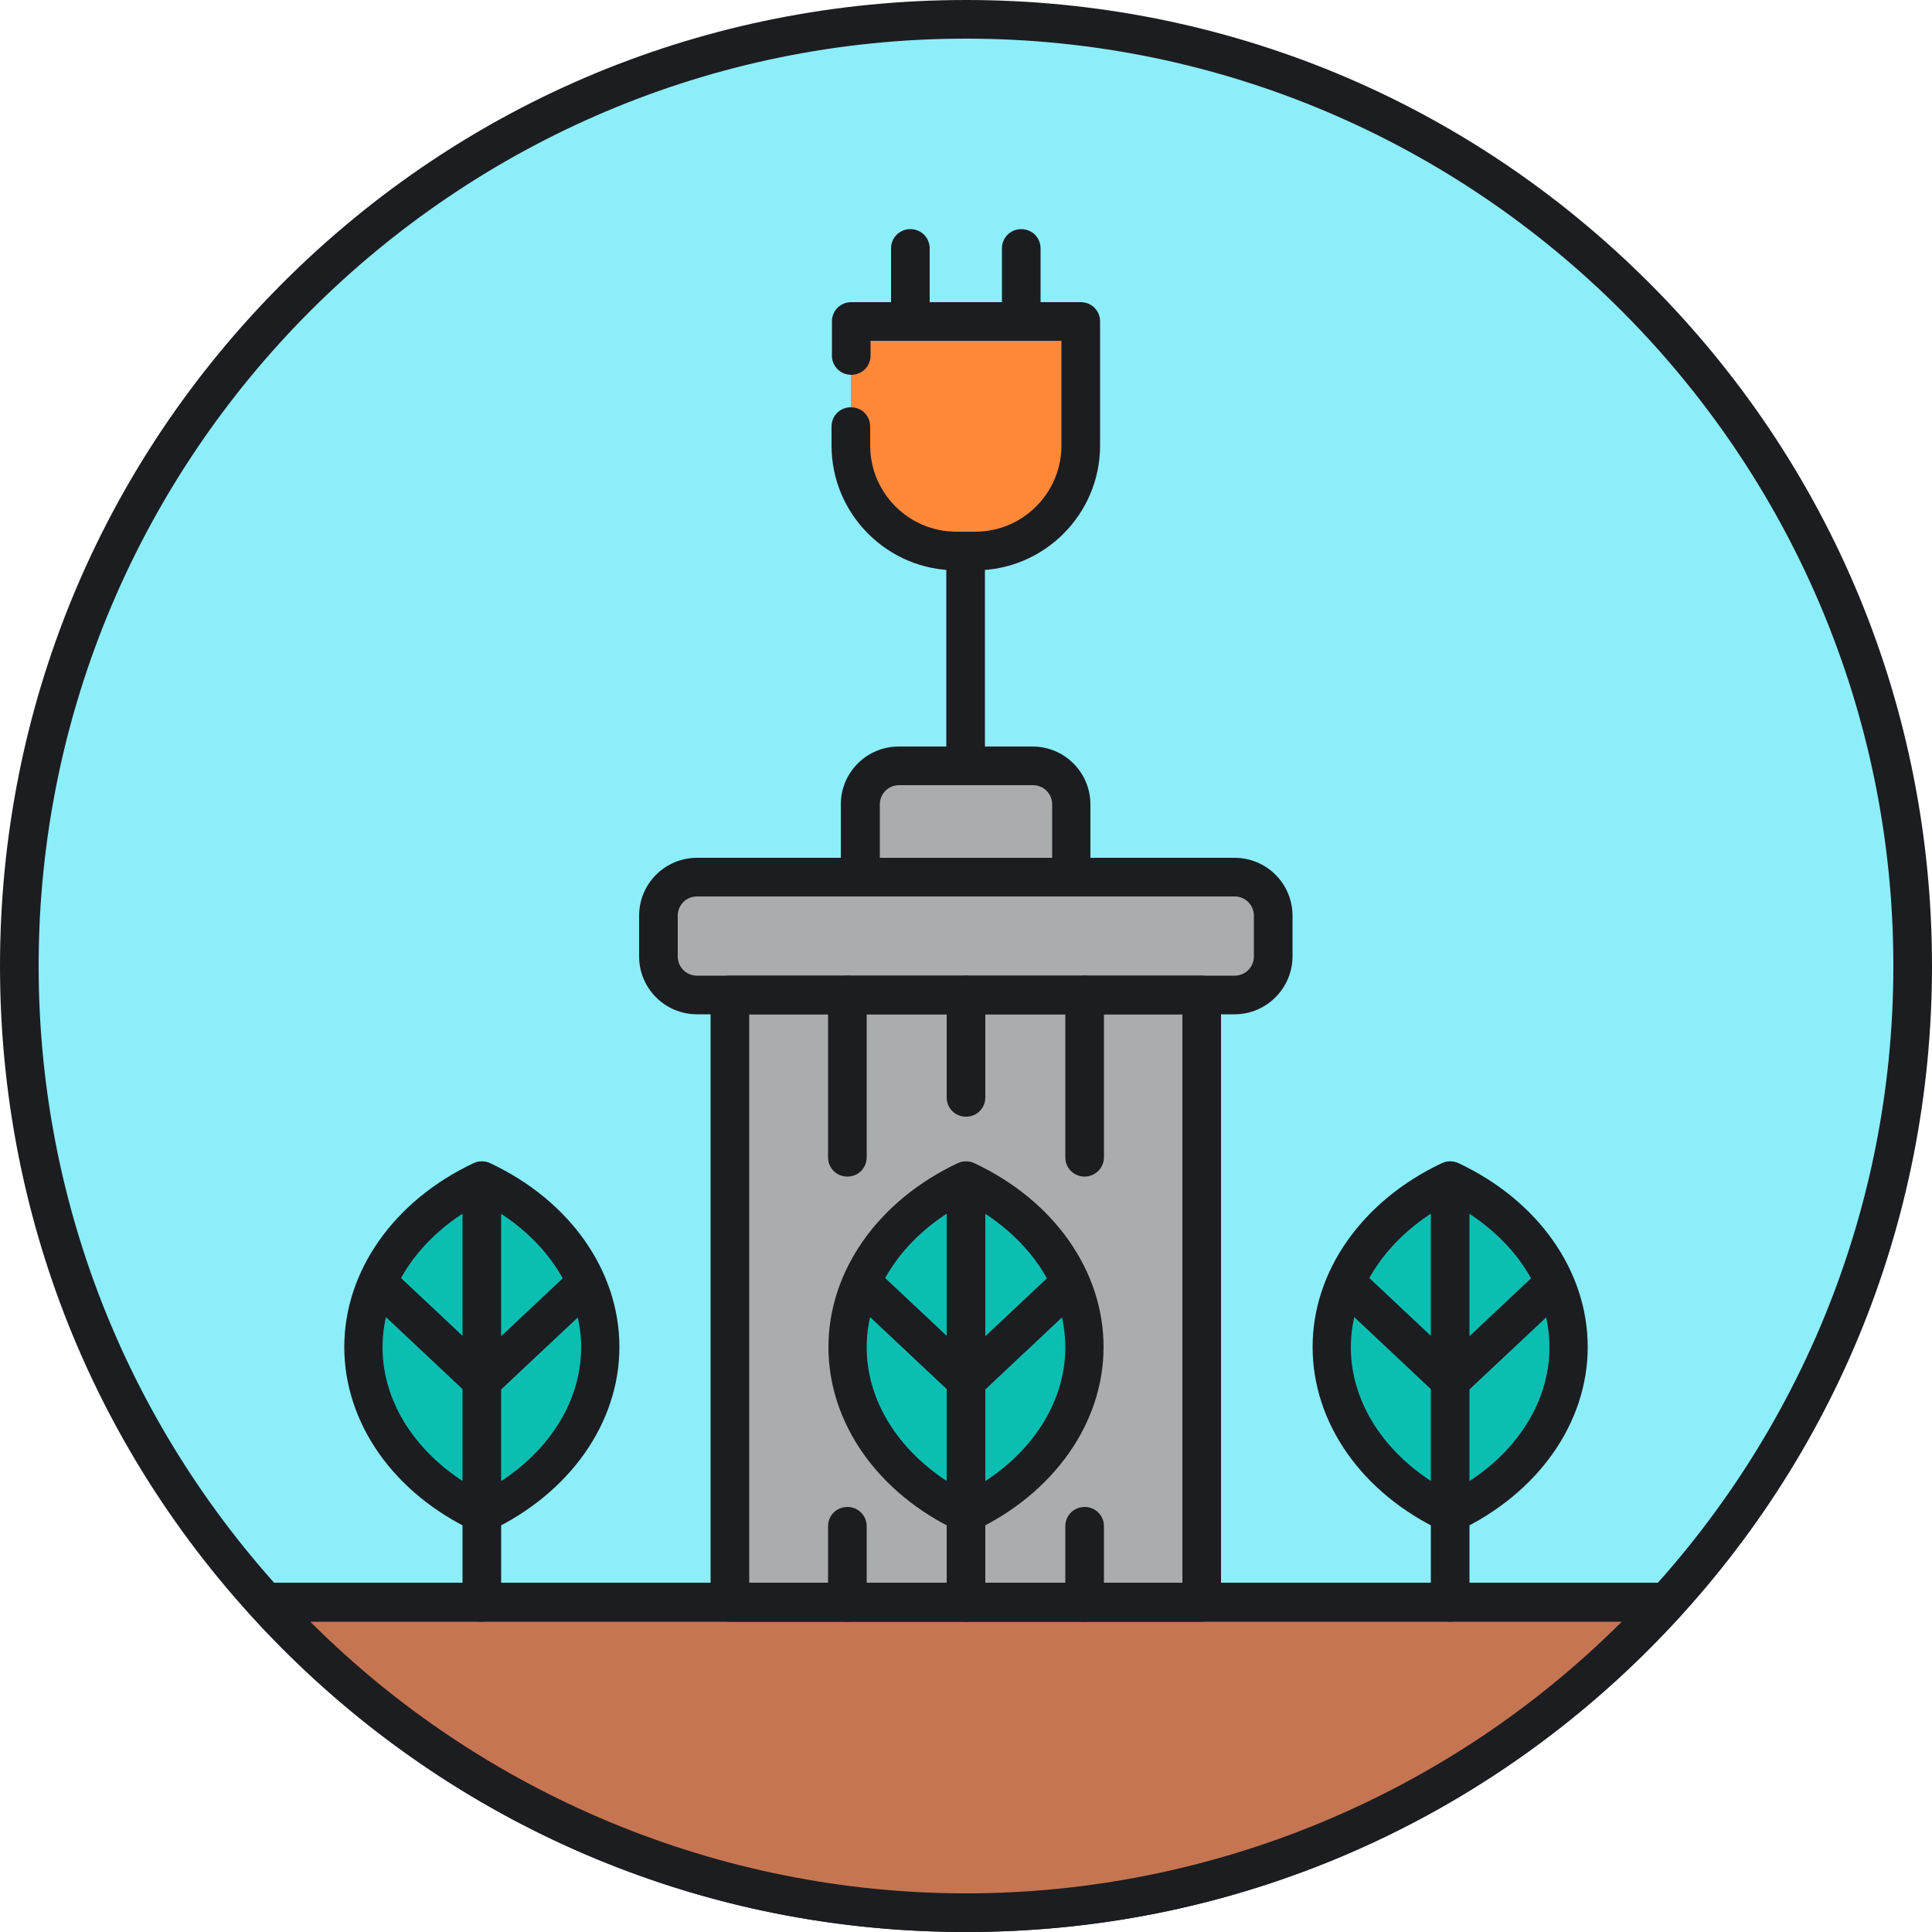 <svg xmlns="http://www.w3.org/2000/svg" viewBox="0 0 1024 1024" version="1.1"><path d="M512 512m-501.76 0a501.76 501.76 0 1 0 1003.52 0 501.76 501.76 0 1 0-1003.52 0Z" fill="#8CEEF9" p-id="7145"></path><path d="M567.706 464.896h-111.821v-38.502c0-11.264 9.216-20.48 20.48-20.48h70.861c11.264 0 20.48 9.216 20.48 20.48V464.896zM654.336 464.896H369.459c-11.264 0-20.48 9.216-20.48 20.48v21.504c0 11.264 9.216 20.48 20.48 20.48h284.877c11.264 0 20.48-9.216 20.48-20.48V485.376c0-11.264-9.216-20.48-20.48-20.48zM386.867 527.36H636.928v321.946H386.867z" fill="#AAADAD" p-id="7146"></path><path d="M512 1024c-136.806 0-265.421-53.248-362.086-149.914C53.248 777.421 0 648.806 0 512S53.248 246.579 149.914 149.914C246.579 53.248 375.194 0 512 0s265.421 53.248 362.086 149.914C970.752 246.579 1024 375.194 1024 512s-53.248 265.421-149.914 362.086C777.421 970.752 648.806 1024 512 1024z m0-1003.52C241.05 20.48 20.48 241.05 20.48 512s220.57 491.52 491.52 491.52 491.52-220.57 491.52-491.52S782.95 20.48 512 20.48z" fill="#1C1D21" p-id="7147"></path><path d="M140.493 849.306C232.243 950.272 364.749 1013.76 512 1013.76s279.757-63.488 371.507-164.454H140.493z" fill="#C67552" p-id="7148"></path><path d="M512 1024c-73.523 0-144.384-15.155-210.739-45.261-64.102-29.082-120.832-70.246-168.346-122.675-2.662-3.072-3.482-7.373-1.843-11.059 1.638-3.686 5.325-6.144 9.421-6.144h743.014c4.096 0 7.782 2.458 9.421 6.144 1.638 3.686 1.024 7.987-1.843 11.059-47.514 52.429-104.243 93.594-168.346 122.675-66.355 30.106-137.216 45.261-210.739 45.261zM164.454 859.546c91.75 91.75 217.088 143.974 347.546 143.974s255.795-52.224 347.546-143.974H164.454z" fill="#1C1D21" p-id="7149"></path><path d="M450.97 170.394v65.741c0 30.925 24.986 55.91 55.91 55.91h10.035c30.925 0 55.91-24.986 55.91-55.91V170.394h-121.856z" fill="#FF8939" p-id="7150"></path><path d="M516.915 302.285h-10.035c-36.454 0-66.15-29.696-66.15-66.15v-10.035c0-5.734 4.506-10.24 10.24-10.24s10.24 4.506 10.24 10.24v10.035c0 25.19 20.48 45.67 45.67 45.67h10.035c25.19 0 45.67-20.48 45.67-45.67V180.634h-101.171V188.416c0 5.734-4.506 10.24-10.24 10.24s-10.24-4.506-10.24-10.24v-18.022c0-5.734 4.506-10.24 10.24-10.24h121.651c5.734 0 10.24 4.506 10.24 10.24v65.741c0 36.454-29.696 66.15-66.15 66.15z" fill="#1C1D21" p-id="7151"></path><path d="M511.795 416.154c-5.734 0-10.24-4.506-10.24-10.24v-113.869c0-5.734 4.506-10.24 10.24-10.24s10.24 4.506 10.24 10.24v113.869c0 5.734-4.506 10.24-10.24 10.24zM482.509 180.634c-5.734 0-10.24-4.506-10.24-10.24V131.686c0-5.734 4.506-10.24 10.24-10.24s10.24 4.506 10.24 10.24v38.707c0 5.734-4.506 10.24-10.24 10.24zM541.286 180.634c-5.734 0-10.24-4.506-10.24-10.24V131.686c0-5.734 4.506-10.24 10.24-10.24s10.24 4.506 10.24 10.24v38.707c0 5.734-4.71 10.24-10.24 10.24z" fill="#1C1D21" p-id="7152"></path><path d="M512 626.074c-37.478 17.613-62.874 50.381-62.874 88.064s25.19 70.451 62.874 88.064c37.478-17.613 62.874-50.381 62.874-88.064s-25.395-70.451-62.874-88.064z" fill="#0ABFB2" p-id="7153"></path><path d="M512 591.872c-5.734 0-10.24-4.506-10.24-10.24v-54.272c0-5.734 4.506-10.24 10.24-10.24s10.24 4.506 10.24 10.24V581.632c0 5.734-4.506 10.24-10.24 10.24zM512 859.546c-5.734 0-10.24-4.506-10.24-10.24V627.302c0-5.734 4.506-10.24 10.24-10.24s10.24 4.506 10.24 10.24v222.003c0 5.53-4.506 10.24-10.24 10.24zM449.126 623.616c-5.734 0-10.24-4.506-10.24-10.24v-86.016c0-5.734 4.506-10.24 10.24-10.24s10.24 4.506 10.24 10.24v86.016c0 5.734-4.506 10.24-10.24 10.24zM574.874 623.616c-5.734 0-10.24-4.506-10.24-10.24v-86.016c0-5.734 4.506-10.24 10.24-10.24s10.24 4.506 10.24 10.24v86.016c0 5.734-4.71 10.24-10.24 10.24zM449.126 859.546c-5.734 0-10.24-4.506-10.24-10.24V808.96c0-5.734 4.506-10.24 10.24-10.24s10.24 4.506 10.24 10.24v40.346c0 5.53-4.506 10.24-10.24 10.24zM574.874 859.546c-5.734 0-10.24-4.506-10.24-10.24V808.96c0-5.734 4.506-10.24 10.24-10.24s10.24 4.506 10.24 10.24v40.346c0 5.53-4.71 10.24-10.24 10.24zM567.706 475.136h-111.821c-5.734 0-10.24-4.506-10.24-10.24v-38.502c0-16.998 13.722-30.72 30.72-30.72h70.861c16.998 0 30.72 13.722 30.72 30.72V464.896c0 5.53-4.506 10.24-10.24 10.24z m-101.376-20.48h91.341v-28.262c0-5.734-4.506-10.24-10.24-10.24h-70.861c-5.734 0-10.24 4.506-10.24 10.24V454.656z" fill="#1C1D21" p-id="7154"></path><path d="M654.336 537.6H369.459c-16.998 0-30.72-13.722-30.72-30.72V485.376c0-16.998 13.722-30.72 30.72-30.72h284.877c16.998 0 30.72 13.722 30.72 30.72v21.504c0 16.794-13.722 30.72-30.72 30.72zM369.459 475.136c-5.734 0-10.24 4.506-10.24 10.24v21.504c0 5.734 4.506 10.24 10.24 10.24h284.877c5.734 0 10.24-4.506 10.24-10.24V485.376c0-5.734-4.506-10.24-10.24-10.24H369.459z" fill="#1C1D21" p-id="7155"></path><path d="M636.928 859.546H386.867c-5.734 0-10.24-4.506-10.24-10.24V527.36c0-5.734 4.506-10.24 10.24-10.24H636.928c5.734 0 10.24 4.506 10.24 10.24v321.946c0 5.53-4.506 10.24-10.24 10.24z m-239.821-20.48H626.688V537.6H397.107v301.466z" fill="#1C1D21" p-id="7156"></path><path d="M512 812.442c-1.434 0-3.072-0.41-4.301-1.024-42.394-19.866-68.608-57.139-68.608-97.485s26.419-77.619 68.608-97.485c2.662-1.229 5.939-1.229 8.602 0 42.394 19.866 68.608 57.139 68.608 97.485s-26.419 77.619-68.608 97.485c-1.229 0.819-2.867 1.024-4.301 1.024z m0-175.104c-32.563 16.794-52.634 45.875-52.634 76.8s20.07 59.802 52.634 76.8c32.563-16.794 52.634-45.875 52.634-76.8s-20.07-59.802-52.634-76.8z" fill="#1C1D21" p-id="7157"></path><path d="M512 742.195c-2.458 0-5.12-0.819-6.963-2.867L450.56 688.128c-4.096-3.891-4.301-10.445-0.41-14.541 3.891-4.096 10.445-4.301 14.541-0.41l54.477 51.2c4.096 3.891 4.301 10.445 0.41 14.541-2.048 2.253-4.915 3.277-7.578 3.277z" fill="#1C1D21" p-id="7158"></path><path d="M512 742.195c-2.662 0-5.53-1.024-7.373-3.277-3.891-4.096-3.686-10.65 0.41-14.541l54.477-51.2c4.096-3.891 10.65-3.686 14.541 0.41 3.891 4.096 3.686 10.65-0.41 14.541l-54.477 51.2c-2.048 2.048-4.71 2.867-7.168 2.867z" fill="#1C1D21" p-id="7159"></path><path d="M768.614 626.074c-37.478 17.613-62.874 50.381-62.874 88.064s25.19 70.451 62.874 88.064c37.478-17.613 62.874-50.381 62.874-88.064s-25.19-70.451-62.874-88.064z" fill="#0ABFB2" p-id="7160"></path><path d="M768.614 859.546c-5.734 0-10.24-4.506-10.24-10.24V627.302c0-5.734 4.506-10.24 10.24-10.24s10.24 4.506 10.24 10.24v222.003c0 5.53-4.506 10.24-10.24 10.24z" fill="#1C1D21" p-id="7161"></path><path d="M768.614 812.442c-1.434 0-3.072-0.41-4.301-1.024-42.394-19.866-68.608-57.139-68.608-97.485s26.419-77.619 68.608-97.485c2.662-1.229 5.939-1.229 8.602 0 42.394 19.866 68.608 57.139 68.608 97.485s-26.419 77.619-68.608 97.485c-1.229 0.819-2.662 1.024-4.301 1.024z m0-175.104c-32.563 16.794-52.634 45.875-52.634 76.8s20.07 59.802 52.634 76.8c32.563-16.794 52.634-45.875 52.634-76.8s-20.07-59.802-52.634-76.8z" fill="#1C1D21" p-id="7162"></path><path d="M768.614 742.195c-2.458 0-5.12-0.819-6.963-2.867l-54.477-51.2c-4.096-3.891-4.301-10.445-0.41-14.541 3.891-4.096 10.445-4.301 14.541-0.41l54.477 51.2c4.096 3.891 4.301 10.445 0.41 14.541-2.048 2.253-4.71 3.277-7.578 3.277z" fill="#1C1D21" p-id="7163"></path><path d="M768.614 742.195c-2.662 0-5.53-1.024-7.373-3.277-3.891-4.096-3.686-10.65 0.41-14.541l54.477-51.2c4.096-3.891 10.65-3.686 14.541 0.41 3.891 4.096 3.686 10.65-0.41 14.541l-54.477 51.2c-2.048 2.048-4.506 2.867-7.168 2.867z" fill="#1C1D21" p-id="7164"></path><path d="M255.386 626.074c-37.478 17.613-62.874 50.381-62.874 88.064s25.19 70.451 62.874 88.064c37.478-17.613 62.874-50.381 62.874-88.064-0.205-37.683-25.395-70.451-62.874-88.064z" fill="#0ABFB2" p-id="7165"></path><path d="M255.386 859.546c-5.734 0-10.24-4.506-10.24-10.24V627.302c0-5.734 4.506-10.24 10.24-10.24s10.24 4.506 10.24 10.24v222.003c0 5.53-4.71 10.24-10.24 10.24z" fill="#1C1D21" p-id="7166"></path><path d="M255.386 812.442c-1.434 0-3.072-0.41-4.301-1.024-42.394-19.866-68.608-57.139-68.608-97.485s26.419-77.619 68.608-97.485c2.662-1.229 5.939-1.229 8.602 0 42.394 19.866 68.608 57.139 68.608 97.485s-26.419 77.619-68.608 97.485c-1.434 0.819-2.867 1.024-4.301 1.024z m0-175.104c-32.563 16.794-52.634 45.875-52.634 76.8s20.07 59.802 52.634 76.8c32.563-16.794 52.634-45.875 52.634-76.8s-20.07-59.802-52.634-76.8z" fill="#1C1D21" p-id="7167"></path><path d="M255.386 742.195c-2.458 0-5.12-0.819-6.963-2.867l-54.477-51.2c-4.096-3.891-4.301-10.445-0.41-14.541 3.891-4.096 10.445-4.301 14.541-0.41l54.477 51.2c4.096 3.891 4.301 10.445 0.41 14.541-2.253 2.253-4.915 3.277-7.578 3.277z" fill="#1C1D21" p-id="7168"></path><path d="M255.386 742.195c-2.662 0-5.53-1.024-7.373-3.277-3.891-4.096-3.686-10.65 0.41-14.541l54.477-51.2c4.096-3.891 10.65-3.686 14.541 0.41s3.686 10.65-0.41 14.541l-54.477 51.2c-2.253 2.048-4.71 2.867-7.168 2.867z" fill="#1C1D21" p-id="7169"></path></svg>